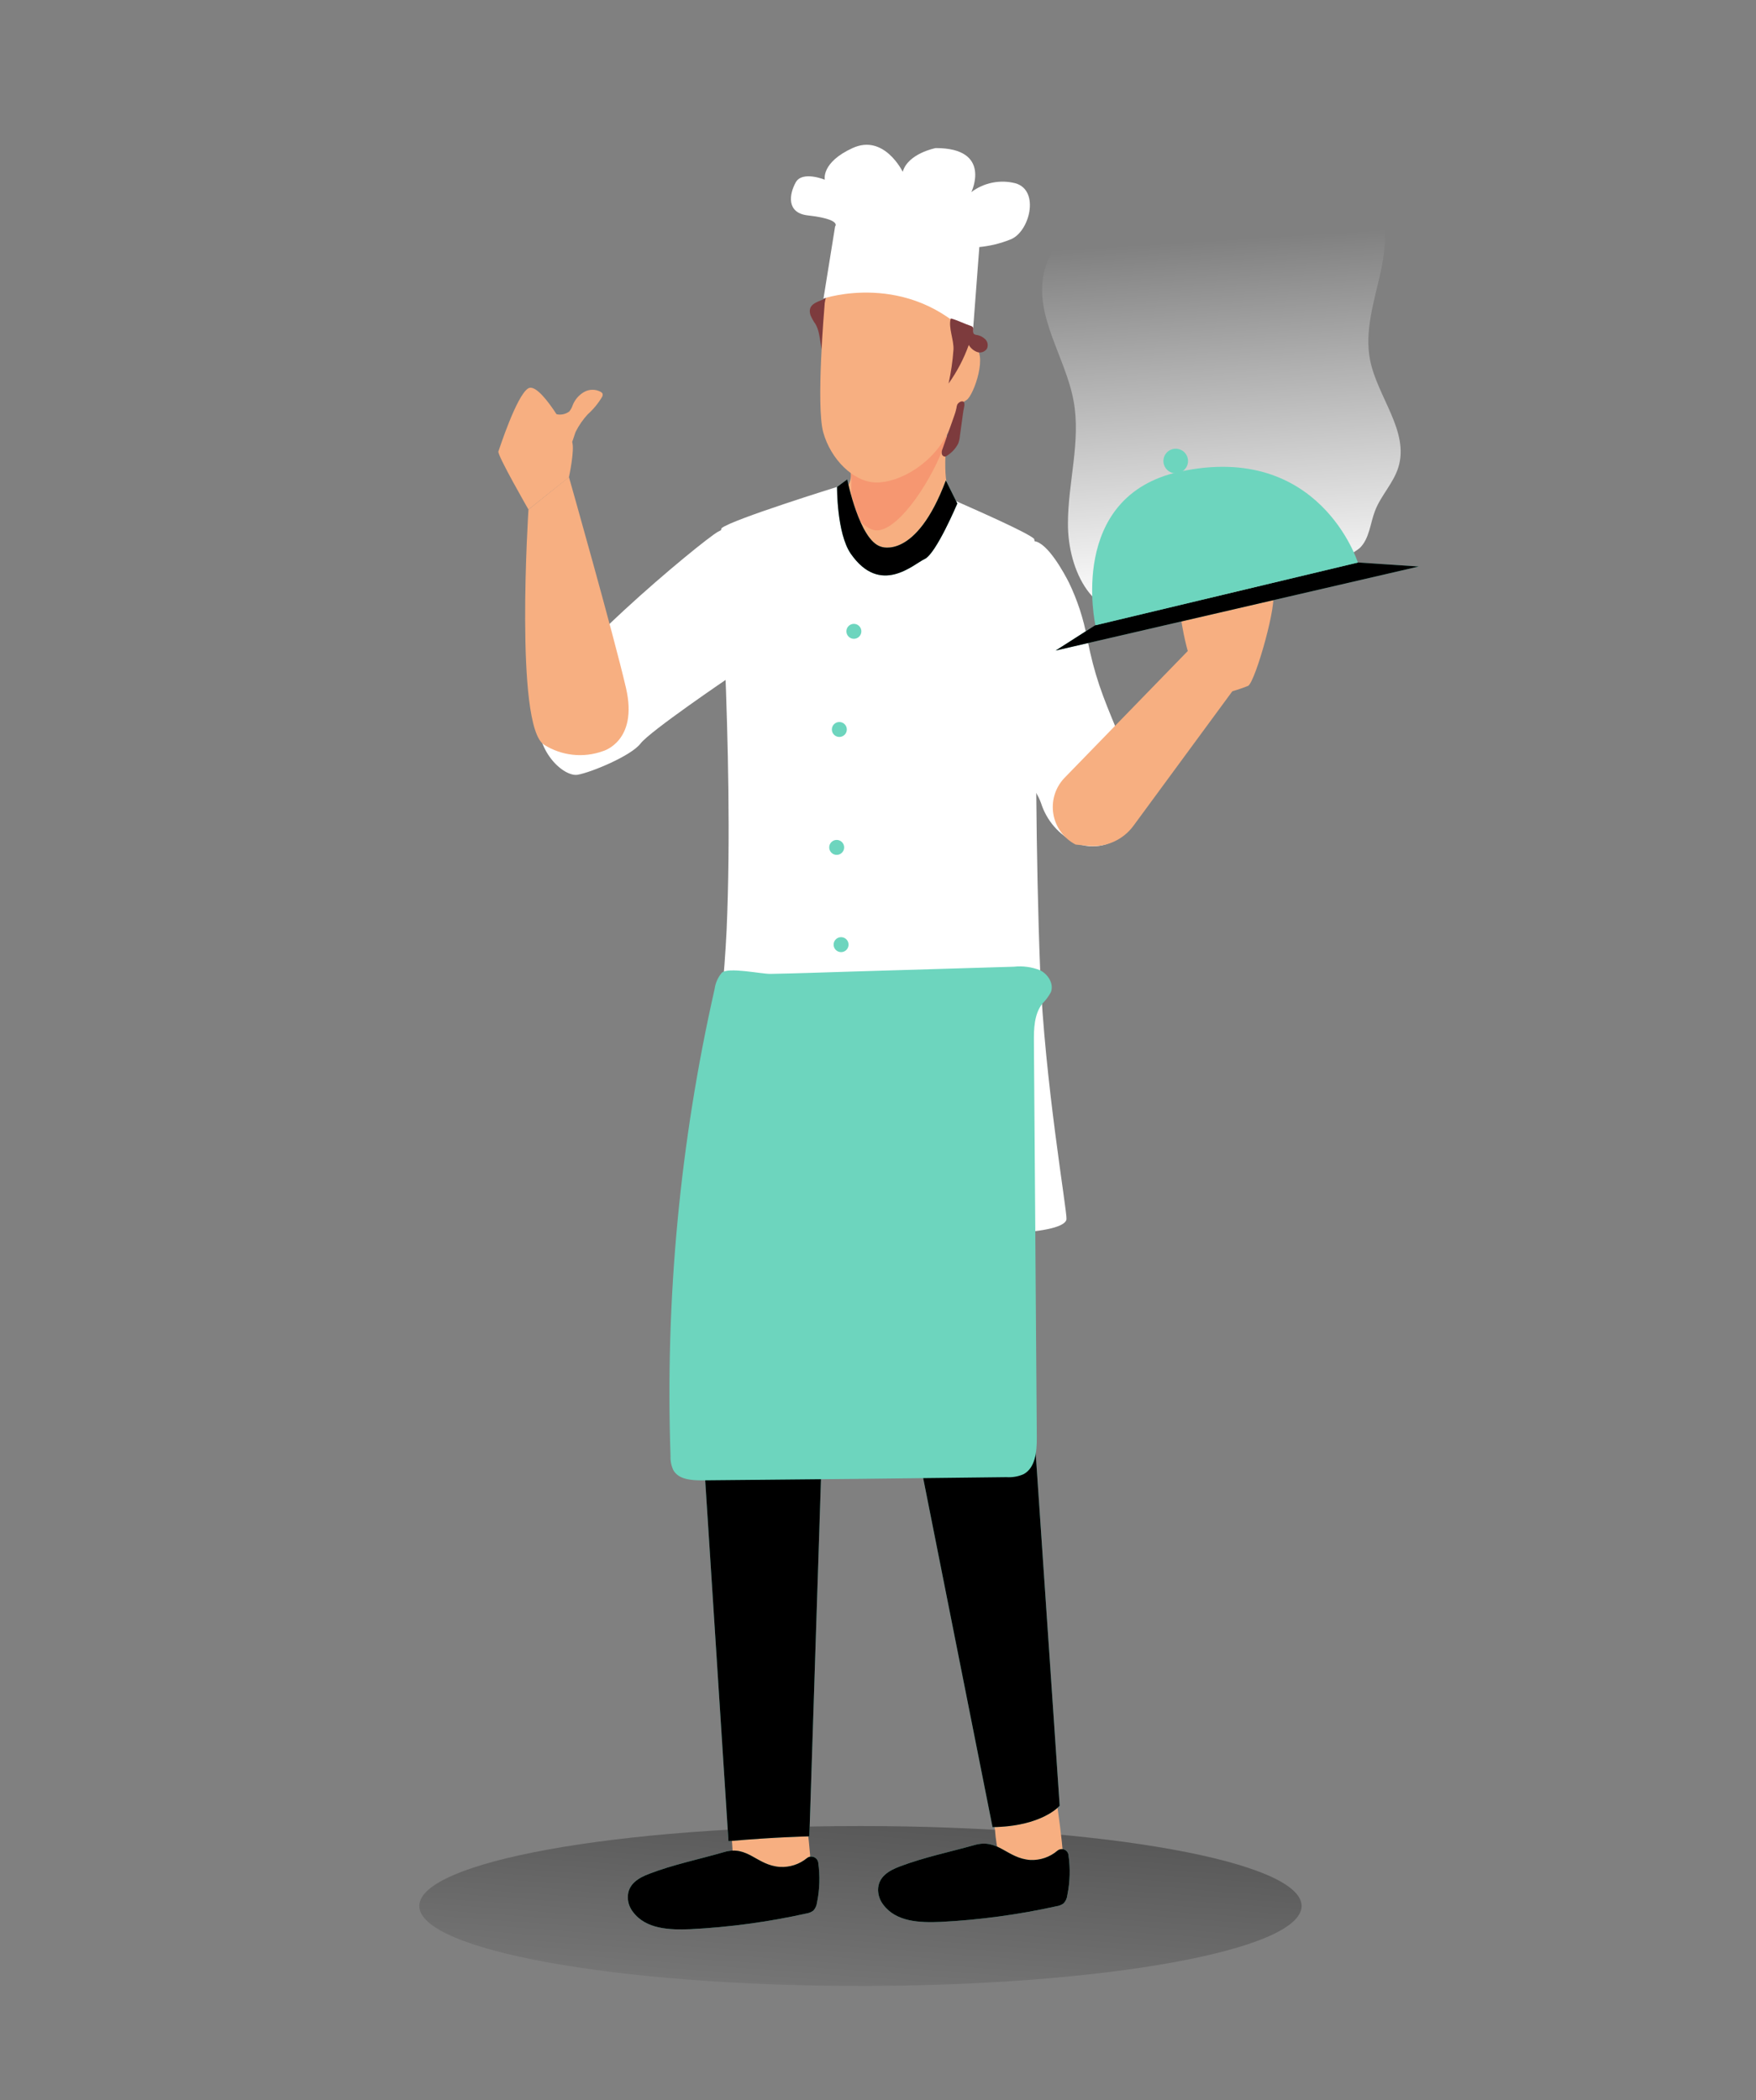 <svg width="403" height="482" viewBox="0 0 403 482" fill="none" xmlns="http://www.w3.org/2000/svg">
<rect x="0" y="0" width="403" height="482" fill="#808080" stroke="none"/>
<path d="M245.089 120.147C245.089 110.724 248.093 101.287 246.39 92.03C244.563 82.026 237.393 72.658 239.566 62.682C240.95 56.483 245.67 51.612 250.224 47.24L258.986 38.688C259.933 37.633 261.069 36.764 262.336 36.129C263.713 35.646 265.169 35.43 266.627 35.492C275.726 35.326 284.82 35.418 293.91 35.769C301.44 36.045 309.925 36.986 314.576 42.909C318.729 48.278 318.3 55.888 316.833 62.544C315.365 69.199 313.109 75.979 314.438 82.663C316.127 91.145 323.477 99.004 320.916 107.265C319.809 110.876 316.93 113.699 315.573 117.228C314.452 120.133 314.3 123.579 312.085 125.765C310.49 127.078 308.583 127.955 306.548 128.311C292.014 132.158 277.479 137.001 262.89 140.46C250.889 143.324 245.047 130.857 245.089 120.147Z" fill="url(#paint0_linear)"/>
<path d="M197.472 455.806C253.386 455.806 298.713 447.592 298.713 437.459C298.713 427.325 253.386 419.111 197.472 419.111C141.558 419.111 96.231 427.325 96.231 437.459C96.231 447.592 141.558 455.806 197.472 455.806Z" fill="url(#paint1_linear)"/>
<path d="M184.682 415.264C184.682 415.264 186.869 429.585 185.692 431.218C184.516 432.851 177.636 432.297 173.4 431.37C169.165 430.443 168.14 424.95 168.14 424.95L167.85 420.439L184.682 415.264Z" fill="#F7AF81"/>
<path d="M242.016 410.296C242.016 410.296 244.784 427.814 243.843 429.336C242.902 430.858 236.41 430.623 232.631 430.166C228.852 429.71 228.368 420.134 228.368 420.134L227.731 416.219L242.016 410.296Z" fill="#F7AF81"/>
<path d="M186.011 72.354C186.325 73.08 186.714 73.771 187.173 74.416C188.627 76.975 187.921 80.463 189.72 82.801C190.163 80.919 193.873 67.691 192.115 66.833C191.7 66.625 189.513 68.452 189.001 68.687C187.423 69.365 185.222 69.905 186.011 72.354Z" fill="#7D3B3D"/>
<path d="M232.672 239.298L236.271 312.717L243.193 414.448C243.193 414.448 239.22 419.208 227.786 419.36L207.217 315.831L197.527 263.25L189.222 314.572L185.748 421.477C185.748 421.477 177.678 421.643 167.185 422.584L160.389 317.173L167.116 235.534L232.672 239.298Z" fill="#6DD5BE"/>
<path d="M232.672 239.298L236.271 312.717L243.193 414.448C243.193 414.448 239.22 419.208 227.786 419.36L207.217 315.831L197.527 263.25L189.222 314.572L185.748 421.477C185.748 421.477 177.678 421.643 167.185 422.584L160.389 317.173L167.116 235.534L232.672 239.298Z" fill="url(#paint2_linear)"/>
<path d="M174.065 120.41L167.767 155.21C167.199 155.584 149.149 167.83 147.004 170.652C144.858 173.475 135.708 177.267 132.58 177.82C129.452 178.373 122.489 172.424 123.61 163.346C124.731 154.269 160.984 124.188 164.777 122.043C168.57 119.898 174.065 120.41 174.065 120.41Z" fill="white"/>
<path d="M169.995 138.343L167.767 155.21C167.199 155.584 149.149 167.83 147.004 170.652C144.858 173.475 135.708 177.267 132.58 177.82C129.452 178.373 122.489 172.424 123.61 163.346L142.989 160.579L169.995 138.343Z" fill="url(#paint3_linear)"/>
<path d="M244.757 279.758C244.757 280.311 244.217 280.795 243.372 281.21C237.434 284.061 213.958 283.521 199.465 282.055C198.081 281.916 197.666 261.977 197.666 261.977C197.666 261.977 192.572 281.197 191.409 280.961C178.868 278.581 157.454 276.118 157.454 276.118C162.592 255.596 165.707 234.621 166.756 213.492C168.597 171.192 164.265 122.306 165.635 121.199C168.113 119.206 192.087 111.762 192.087 111.762L217.003 113.92L220.062 115.304C225.322 117.629 235.676 122.223 237.254 123.606C237.337 123.606 237.393 123.911 237.448 124.312C237.614 125.557 237.697 128.366 237.739 132.393C237.836 141.802 237.739 157.839 237.822 176.173C237.822 178.111 237.822 180.075 237.822 182.068C237.933 195.241 238.196 209.341 238.722 222.846C239.718 248.029 244.895 277.862 244.757 279.758Z" fill="white"/>
<path d="M244.757 279.758C244.757 280.311 244.217 280.795 243.372 281.21C237.124 281.986 230.841 282.448 224.547 282.594L227.786 264.412L224.146 170.32L233.448 157.397L237.766 176.187C237.766 191.007 238.071 207.334 238.694 222.86C239.718 248.029 244.895 277.862 244.757 279.758Z" fill="url(#paint4_linear)"/>
<path d="M258.087 190.702C255.747 194.162 250.723 195.102 246.875 193.47C244.985 192.568 243.302 191.287 241.93 189.707C240.558 188.126 239.527 186.279 238.901 184.282C238.606 183.483 238.236 182.714 237.794 181.985C235.87 178.692 232.783 175.219 232.645 171.856C232.271 163.872 229.309 155.902 229.295 147.904C229.295 141.747 233.448 135.105 235.676 128.781C236.221 127.299 236.633 125.771 236.908 124.215C237.069 124.195 237.232 124.195 237.393 124.215C240.438 124.603 244.175 131.452 245.324 133.721C247.266 137.753 248.662 142.024 249.477 146.424C251.249 155.266 252.937 159.486 256.398 167.788C257.63 170.694 258.045 178.484 258.889 181.528C259.422 183.025 259.626 184.62 259.488 186.203C259.349 187.786 258.871 189.32 258.087 190.702Z" fill="white"/>
<path d="M256.481 167.83L249.906 176.132C249.906 176.132 245.67 163.997 244.48 158.241C243.4 153.149 239.953 138.578 237.697 132.338C237.468 131.663 237.2 131.002 236.894 130.359C236.569 129.788 236.163 129.266 235.69 128.809C231.178 124.284 217.488 117.338 217.488 117.338L220.021 115.263C225.281 117.587 235.635 122.181 237.213 123.565C237.296 123.565 237.351 123.869 237.406 124.271C240.452 124.658 244.189 131.507 245.338 133.777C247.279 137.808 248.676 142.08 249.491 146.479C251.262 155.307 252.951 159.527 256.481 167.83Z" fill="url(#paint5_linear)"/>
<path d="M217.751 95.711C217.751 95.711 216.159 107.306 217.432 111.596C218.706 115.885 212.809 128.74 204.075 129.584C195.34 130.428 193.998 115.526 193.831 113.782C193.665 112.039 196.226 110.918 194.953 106.628C193.679 102.339 216.408 90.55 217.751 95.711Z" fill="#F7AF81"/>
<path d="M194.953 106.573C195.659 110.091 195.536 113.724 194.593 117.186C196.904 118.943 199.036 121.96 201.514 121.725C206.746 121.254 214.221 109.562 217.003 101.398C217.003 101.246 217.1 101.094 217.142 100.941C217.391 98.008 217.695 95.711 217.695 95.711C216.408 90.55 193.693 102.284 194.953 106.573Z" fill="#F69771"/>
<path d="M189.222 70.278C189.222 70.278 187.243 93.068 188.931 99.212C190.62 105.355 195.852 110.683 201.099 110.738C206.345 110.793 214.304 106.49 217.889 98.631C221.474 90.771 223.426 71.51 222.582 68.867C221.737 66.224 216.519 57.88 202.497 59.015C192.849 59.79 189.264 66.778 189.222 70.278Z" fill="#F7AF81"/>
<path d="M219.273 83.258C219.273 83.258 219.675 77.93 223.329 79.369C226.983 80.808 223.481 90.799 221.806 91.823C221.07 92.38 220.193 92.721 219.273 92.805" fill="#F7AF81"/>
<path d="M138.38 172.396C138.38 172.396 146.505 170.196 143.668 157.922C140.83 145.649 130.573 109.493 130.573 109.493L121.285 116.951C121.285 116.951 118.06 166.584 124.842 170.915C126.836 172.18 129.092 172.971 131.439 173.227C133.786 173.484 136.16 173.2 138.38 172.396Z" fill="#F7AF81"/>
<path d="M130.573 109.534C130.573 109.534 131.957 103.114 131.293 101.398C130.628 99.682 123.846 87.381 121.174 89.166C118.503 90.951 114.682 102.809 114.378 103.612C114.073 104.414 121.285 116.951 121.285 116.951L130.573 109.534Z" fill="#F7AF81"/>
<path d="M260.163 189.485L283.238 158.088L282.56 139.159L244.217 178.623C243.195 179.717 242.44 181.032 242.013 182.467C241.585 183.901 241.496 185.415 241.752 186.89C242.008 188.365 242.603 189.76 243.489 190.967C244.376 192.173 245.53 193.158 246.861 193.843L249.712 194.134C251.709 194.345 253.726 194.026 255.561 193.21C257.396 192.394 258.983 191.109 260.163 189.485Z" fill="#F7AF81"/>
<path d="M280.123 159.32C282.279 158.876 284.392 158.241 286.435 157.424C288.124 156.525 293.495 137.36 291.972 136.087C290.45 134.814 284.138 131.217 282.38 132.379C280.622 133.541 271.14 142.646 271.14 142.646C271.14 142.646 273.825 161.229 280.123 159.32Z" fill="#F7AF81"/>
<path d="M192.101 111.762L194.441 110.032C194.441 110.032 197.209 124.077 202.22 125.488C202.22 125.488 210.207 128.615 217.072 110.267L219.702 115.567C219.702 115.567 214.844 127.08 212.228 128.297C209.611 129.515 202.04 136.848 195.243 127.08C192.018 122.389 192.101 111.762 192.101 111.762Z" fill="#6DD5BE"/>
<path d="M192.101 111.762L194.441 110.032C194.441 110.032 197.209 124.077 202.22 125.488C202.22 125.488 210.207 128.615 217.072 110.267L219.702 115.567C219.702 115.567 214.844 127.08 212.228 128.297C209.611 129.515 202.04 136.848 195.243 127.08C192.018 122.389 192.101 111.762 192.101 111.762Z" fill="url(#paint6_linear)"/>
<path d="M134.864 95.116C136.164 93.954 137.279 92.6 138.172 91.103C138.308 90.874 138.348 90.6 138.283 90.342C138.199 90.183 138.069 90.052 137.909 89.969C137.32 89.635 136.655 89.46 135.978 89.46C135.301 89.46 134.636 89.635 134.047 89.969C132.868 90.65 131.951 91.707 131.445 92.971C131.27 93.51 130.998 94.011 130.642 94.452C130.184 94.788 129.654 95.012 129.094 95.106C128.534 95.199 127.959 95.16 127.417 94.991C127.147 94.901 126.856 94.901 126.586 94.991C126.157 95.213 126.102 95.794 126.143 96.278C126.268 97.787 128.178 102.92 130.393 102.533C131.307 102.367 131.777 99.765 132.151 99.032C132.872 97.609 133.785 96.291 134.864 95.116Z" fill="#F7AF81"/>
<path d="M188.987 68.521C188.987 68.521 208.366 61.935 223.163 77.695L224.755 56.704C227.182 56.469 229.563 55.891 231.828 54.989C236.271 53.37 238.749 43.684 233.032 42.065C231.304 41.623 229.499 41.575 227.75 41.925C226.001 42.275 224.353 43.013 222.928 44.085C222.928 44.085 227.786 33.984 214.747 33.984C214.747 33.984 208.38 35.188 207.175 39.436C207.175 39.436 202.926 30.649 195.659 33.984C188.391 37.319 189.291 41.248 189.291 41.248C189.291 41.248 184.128 39.131 182.619 41.857C181.11 44.583 180.446 48.873 185.388 49.44C193.264 50.339 191.658 51.958 191.658 51.958L188.987 68.521Z" fill="white"/>
<path d="M217.695 88.031C219.64 85.306 221.201 82.326 222.332 79.176C222.766 79.922 223.447 80.494 224.256 80.795C224.662 80.933 225.102 80.934 225.507 80.796C225.913 80.659 226.262 80.39 226.499 80.034C226.664 79.682 226.718 79.288 226.654 78.905C226.59 78.522 226.41 78.167 226.139 77.889C225.592 77.335 224.876 76.979 224.104 76.879C223.887 76.862 223.679 76.78 223.509 76.644C223.149 76.256 223.509 75.578 223.301 75.135C223.132 74.939 222.904 74.803 222.651 74.748C221.391 74.333 219.426 73.364 218.207 73.087C217.571 75.121 218.969 78.069 218.816 80.296C218.63 82.898 218.256 85.484 217.695 88.031Z" fill="#7D3B3D"/>
<path d="M220.298 100.028C220.249 100.623 220.123 101.209 219.924 101.772C219.348 102.899 218.484 103.854 217.418 104.539C217.271 104.667 217.096 104.757 216.906 104.802C216.715 104.8 216.531 104.729 216.389 104.602C216.246 104.474 216.155 104.3 216.131 104.11C216.092 103.726 216.159 103.338 216.325 102.989L219.01 95.379C219.225 94.817 219.391 94.239 219.509 93.649C219.53 93.373 219.596 93.102 219.702 92.847C219.896 92.473 220.574 91.933 221.087 92.183C221.599 92.431 221.17 93.843 221.087 94.313L220.298 100.028Z" fill="#7D3B3D"/>
<path d="M242.265 149.316L325.595 130.027L311.683 129.1L251.346 143.504L242.265 149.316Z" fill="#6DD5BE"/>
<path d="M242.265 149.316L325.595 130.027L311.683 129.1L251.346 143.504L242.265 149.316Z" fill="url(#paint7_linear)"/>
<path d="M251.401 143.518C251.401 143.518 244.784 113.893 270.78 108.247C302.907 101.329 311.628 129.114 311.628 129.114L251.401 143.518Z" fill="#6DD5BE"/>
<path d="M311.683 129.114L251.401 143.518C251.401 143.518 244.784 113.893 270.78 108.247C272.316 107.915 273.797 107.666 275.223 107.486C301.523 104.138 310.258 125.295 311.476 128.657L311.683 129.114Z" fill="url(#paint8_linear)"/>
<path d="M311.517 128.657L262.876 140.28C262.876 140.28 257.588 116.466 275.334 107.486C301.509 104.138 310.299 125.253 311.517 128.657Z" fill="url(#paint9_linear)"/>
<path d="M269.825 108.635C271.384 108.635 272.649 107.371 272.649 105.812C272.649 104.253 271.384 102.989 269.825 102.989C268.265 102.989 267.001 104.253 267.001 105.812C267.001 107.371 268.265 108.635 269.825 108.635Z" fill="#6DD5BE"/>
<path d="M149.038 430.056C146.63 430.969 144.083 432.38 144.083 435.466C144.098 436.687 144.516 437.87 145.273 438.828C148.222 442.786 153.675 442.98 158.465 442.786C167.404 442.329 176.289 441.125 185.028 439.188C185.625 439.103 186.191 438.87 186.675 438.51C187.137 437.993 187.428 437.345 187.506 436.656C188.123 433.646 188.217 430.552 187.782 427.51C187.744 427.229 187.631 426.964 187.457 426.741C187.283 426.518 187.052 426.345 186.79 426.24C186.527 426.134 186.241 426.1 185.961 426.141C185.68 426.182 185.416 426.296 185.194 426.472C183.458 427.897 181.249 428.618 179.007 428.492C173.677 428.146 171.643 423.483 166.203 425.074C160.541 426.721 154.506 427.952 149.038 430.056Z" fill="#6DD5BE"/>
<path d="M206.483 428.395C204.075 429.308 201.528 430.72 201.514 433.792C201.54 435.018 201.962 436.202 202.718 437.168C205.653 441.125 211.12 441.319 215.91 441.111C224.849 440.654 233.734 439.451 242.473 437.514C243.071 437.434 243.639 437.201 244.12 436.836C244.587 436.322 244.878 435.672 244.95 434.982C245.571 431.939 245.66 428.812 245.213 425.739C245.176 425.467 245.067 425.211 244.898 424.995C244.729 424.78 244.505 424.613 244.251 424.511C243.996 424.41 243.719 424.378 243.448 424.419C243.177 424.459 242.922 424.571 242.708 424.742C240.975 426.235 238.736 427.008 236.451 426.901C231.122 426.541 229.074 421.892 223.647 423.469C217.986 425.06 212.006 426.292 206.483 428.395Z" fill="#6DD5BE"/>
<path d="M149.038 430.056C146.63 430.969 144.083 432.38 144.083 435.466C144.098 436.687 144.516 437.87 145.273 438.828C148.222 442.786 153.675 442.98 158.465 442.786C167.404 442.329 176.289 441.125 185.028 439.188C185.625 439.103 186.191 438.87 186.675 438.51C187.137 437.993 187.428 437.345 187.506 436.656C188.123 433.646 188.217 430.552 187.782 427.51C187.744 427.229 187.631 426.964 187.457 426.741C187.283 426.518 187.052 426.345 186.79 426.24C186.527 426.134 186.241 426.1 185.961 426.141C185.68 426.182 185.416 426.296 185.194 426.472C183.458 427.897 181.249 428.618 179.007 428.492C173.677 428.146 171.643 423.483 166.203 425.074C160.541 426.721 154.506 427.952 149.038 430.056Z" fill="url(#paint10_linear)"/>
<path d="M206.483 428.395C204.075 429.308 201.528 430.72 201.514 433.792C201.54 435.018 201.962 436.202 202.718 437.168C205.653 441.125 211.12 441.319 215.91 441.111C224.849 440.654 233.734 439.451 242.473 437.514C243.071 437.434 243.639 437.201 244.12 436.836C244.587 436.322 244.878 435.672 244.95 434.982C245.571 431.939 245.66 428.812 245.213 425.739C245.176 425.467 245.067 425.211 244.898 424.995C244.729 424.78 244.505 424.613 244.251 424.511C243.996 424.41 243.719 424.378 243.448 424.419C243.177 424.459 242.922 424.571 242.708 424.742C240.975 426.235 238.736 427.008 236.451 426.901C231.122 426.541 229.074 421.892 223.647 423.469C217.986 425.06 212.006 426.292 206.483 428.395Z" fill="url(#paint11_linear)"/>
<path d="M195.963 146.617C196.911 146.617 197.68 145.849 197.68 144.902C197.68 143.954 196.911 143.186 195.963 143.186C195.015 143.186 194.247 143.954 194.247 144.902C194.247 145.849 195.015 146.617 195.963 146.617Z" fill="#6DD5BE"/>
<path d="M192.627 169.144C193.575 169.144 194.344 168.376 194.344 167.428C194.344 166.481 193.575 165.713 192.627 165.713C191.679 165.713 190.911 166.481 190.911 167.428C190.911 168.376 191.679 169.144 192.627 169.144Z" fill="#6DD5BE"/>
<path d="M192.018 196.209C192.966 196.209 193.735 195.441 193.735 194.494C193.735 193.546 192.966 192.778 192.018 192.778C191.07 192.778 190.302 193.546 190.302 194.494C190.302 195.441 191.07 196.209 192.018 196.209Z" fill="#6DD5BE"/>
<path d="M193.029 218.529C193.977 218.529 194.745 217.76 194.745 216.813C194.745 215.865 193.977 215.097 193.029 215.097C192.081 215.097 191.312 215.865 191.312 216.813C191.312 217.76 192.081 218.529 193.029 218.529Z" fill="#6DD5BE"/>
<path d="M193.43 251.862C194.378 251.862 195.146 251.094 195.146 250.146C195.146 249.199 194.378 248.43 193.43 248.43C192.482 248.43 191.714 249.199 191.714 250.146C191.714 251.094 192.482 251.862 193.43 251.862Z" fill="#6DD5BE"/>
<path d="M232.686 221.877C234.73 221.655 236.797 221.935 238.708 222.694C240.549 223.621 241.919 225.821 241.172 227.73C240.65 228.699 239.987 229.585 239.206 230.359C237.323 232.808 237.254 236.143 237.282 239.243L237.946 330.055C237.946 333.155 237.642 336.877 234.901 338.358C233.664 338.895 232.316 339.128 230.97 339.036C207.669 339.331 184.373 339.575 161.081 339.769C158.659 339.769 155.793 339.575 154.561 337.486C154.066 336.456 153.833 335.32 153.883 334.179C152.646 298.166 156.047 262.143 164.002 226.997C164.184 225.624 164.756 224.333 165.649 223.275C167.033 221.891 174.757 223.565 176.833 223.524C183.131 223.413 189.416 223.164 195.7 222.984L232.686 221.877Z" fill="#6DD5BE"/>
<path d="M232.686 221.877C234.73 221.655 236.797 221.935 238.708 222.694C240.549 223.621 241.919 225.821 241.172 227.73C240.65 228.699 239.987 229.585 239.206 230.359C237.323 232.808 237.254 236.143 237.282 239.243L237.946 330.055C237.946 333.155 237.642 336.877 234.901 338.358C233.664 338.895 232.316 339.128 230.97 339.036C207.669 339.331 184.373 339.575 161.081 339.769C158.659 339.769 155.793 339.575 154.561 337.486C154.066 336.456 153.833 335.32 153.883 334.179C152.646 298.166 156.047 262.143 164.002 226.997C164.184 225.624 164.756 224.333 165.649 223.275C167.033 221.891 174.757 223.565 176.833 223.524C183.131 223.413 189.416 223.164 195.7 222.984L232.686 221.877Z" fill="url(#paint12_linear)"/>
<defs>
<linearGradient id="paint0_linear" x1="278.255" y1="53.245" x2="283.704" y2="138.08" gradientUnits="userSpaceOnUse">
<stop offset="0.02" stop-color="white" stop-opacity="0"/>
<stop offset="0.39" stop-color="white" stop-opacity="0.39"/>
<stop offset="1" stop-color="white"/>
</linearGradient>
<linearGradient id="paint1_linear" x1="207.895" y1="297.801" x2="193.371" y2="492.572" gradientUnits="userSpaceOnUse">
<stop offset="0.01"/>
<stop offset="0.83" stop-opacity="0.07"/>
<stop offset="1" stop-opacity="0"/>
</linearGradient>
<linearGradient id="paint2_linear" x1="16380" y1="26953.7" x2="25033.7" y2="74606" gradientUnits="userSpaceOnUse">
<stop offset="0.01"/>
<stop offset="0.83" stop-opacity="0.07"/>
<stop offset="1" stop-opacity="0"/>
</linearGradient>
<linearGradient id="paint3_linear" x1="8416.43" y1="6141.51" x2="7851.85" y2="4147.58" gradientUnits="userSpaceOnUse">
<stop offset="0.01"/>
<stop offset="0.83" stop-opacity="0.07"/>
<stop offset="1" stop-opacity="0"/>
</linearGradient>
<linearGradient id="paint4_linear" x1="6629.02" y1="20942.7" x2="4419.94" y2="20923.3" gradientUnits="userSpaceOnUse">
<stop offset="0.01"/>
<stop offset="0.83" stop-opacity="0.07"/>
<stop offset="1" stop-opacity="0"/>
</linearGradient>
<linearGradient id="paint5_linear" x1="10539" y1="5128.45" x2="8449.05" y2="6084.85" gradientUnits="userSpaceOnUse">
<stop offset="0.01"/>
<stop offset="0.83" stop-opacity="0.07"/>
<stop offset="1" stop-opacity="0"/>
</linearGradient>
<linearGradient id="paint6_linear" x1="5952.52" y1="1472.09" x2="5929.44" y2="2621.62" gradientUnits="userSpaceOnUse">
<stop offset="0.01"/>
<stop offset="0.83" stop-opacity="0.07"/>
<stop offset="1" stop-opacity="0"/>
</linearGradient>
<linearGradient id="paint7_linear" x1="16861.5" y1="1829.46" x2="16904.3" y2="2351.94" gradientUnits="userSpaceOnUse">
<stop offset="0.01"/>
<stop offset="0.83" stop-opacity="0.07"/>
<stop offset="1" stop-opacity="0"/>
</linearGradient>
<linearGradient id="paint8_linear" x1="15830.6" y1="2745.38" x2="16028.9" y2="4009.56" gradientUnits="userSpaceOnUse">
<stop offset="0.02" stop-color="white" stop-opacity="0"/>
<stop offset="0.39" stop-color="white" stop-opacity="0.39"/>
<stop offset="1" stop-color="white"/>
</linearGradient>
<linearGradient id="paint9_linear" x1="13078.8" y1="2491.45" x2="13275" y2="3602.41" gradientUnits="userSpaceOnUse">
<stop offset="0.02" stop-color="white" stop-opacity="0"/>
<stop offset="0.39" stop-color="white" stop-opacity="0.39"/>
<stop offset="1" stop-color="white"/>
</linearGradient>
<linearGradient id="paint10_linear" x1="7868.35" y1="5502.54" x2="7940.78" y2="7160.74" gradientUnits="userSpaceOnUse">
<stop offset="0.01"/>
<stop offset="0.83" stop-opacity="0.07"/>
<stop offset="1" stop-opacity="0"/>
</linearGradient>
<linearGradient id="paint11_linear" x1="9747.57" y1="5439.44" x2="9819.36" y2="7091.38" gradientUnits="userSpaceOnUse">
<stop offset="0.01"/>
<stop offset="0.83" stop-opacity="0.07"/>
<stop offset="1" stop-opacity="0"/>
</linearGradient>
<linearGradient id="paint12_linear" x1="17902.5" y1="32276.6" x2="17834.3" y2="15329.8" gradientUnits="userSpaceOnUse">
<stop offset="0.01"/>
<stop offset="0.83" stop-opacity="0.07"/>
<stop offset="1" stop-opacity="0"/>
</linearGradient>
</defs>
</svg>

